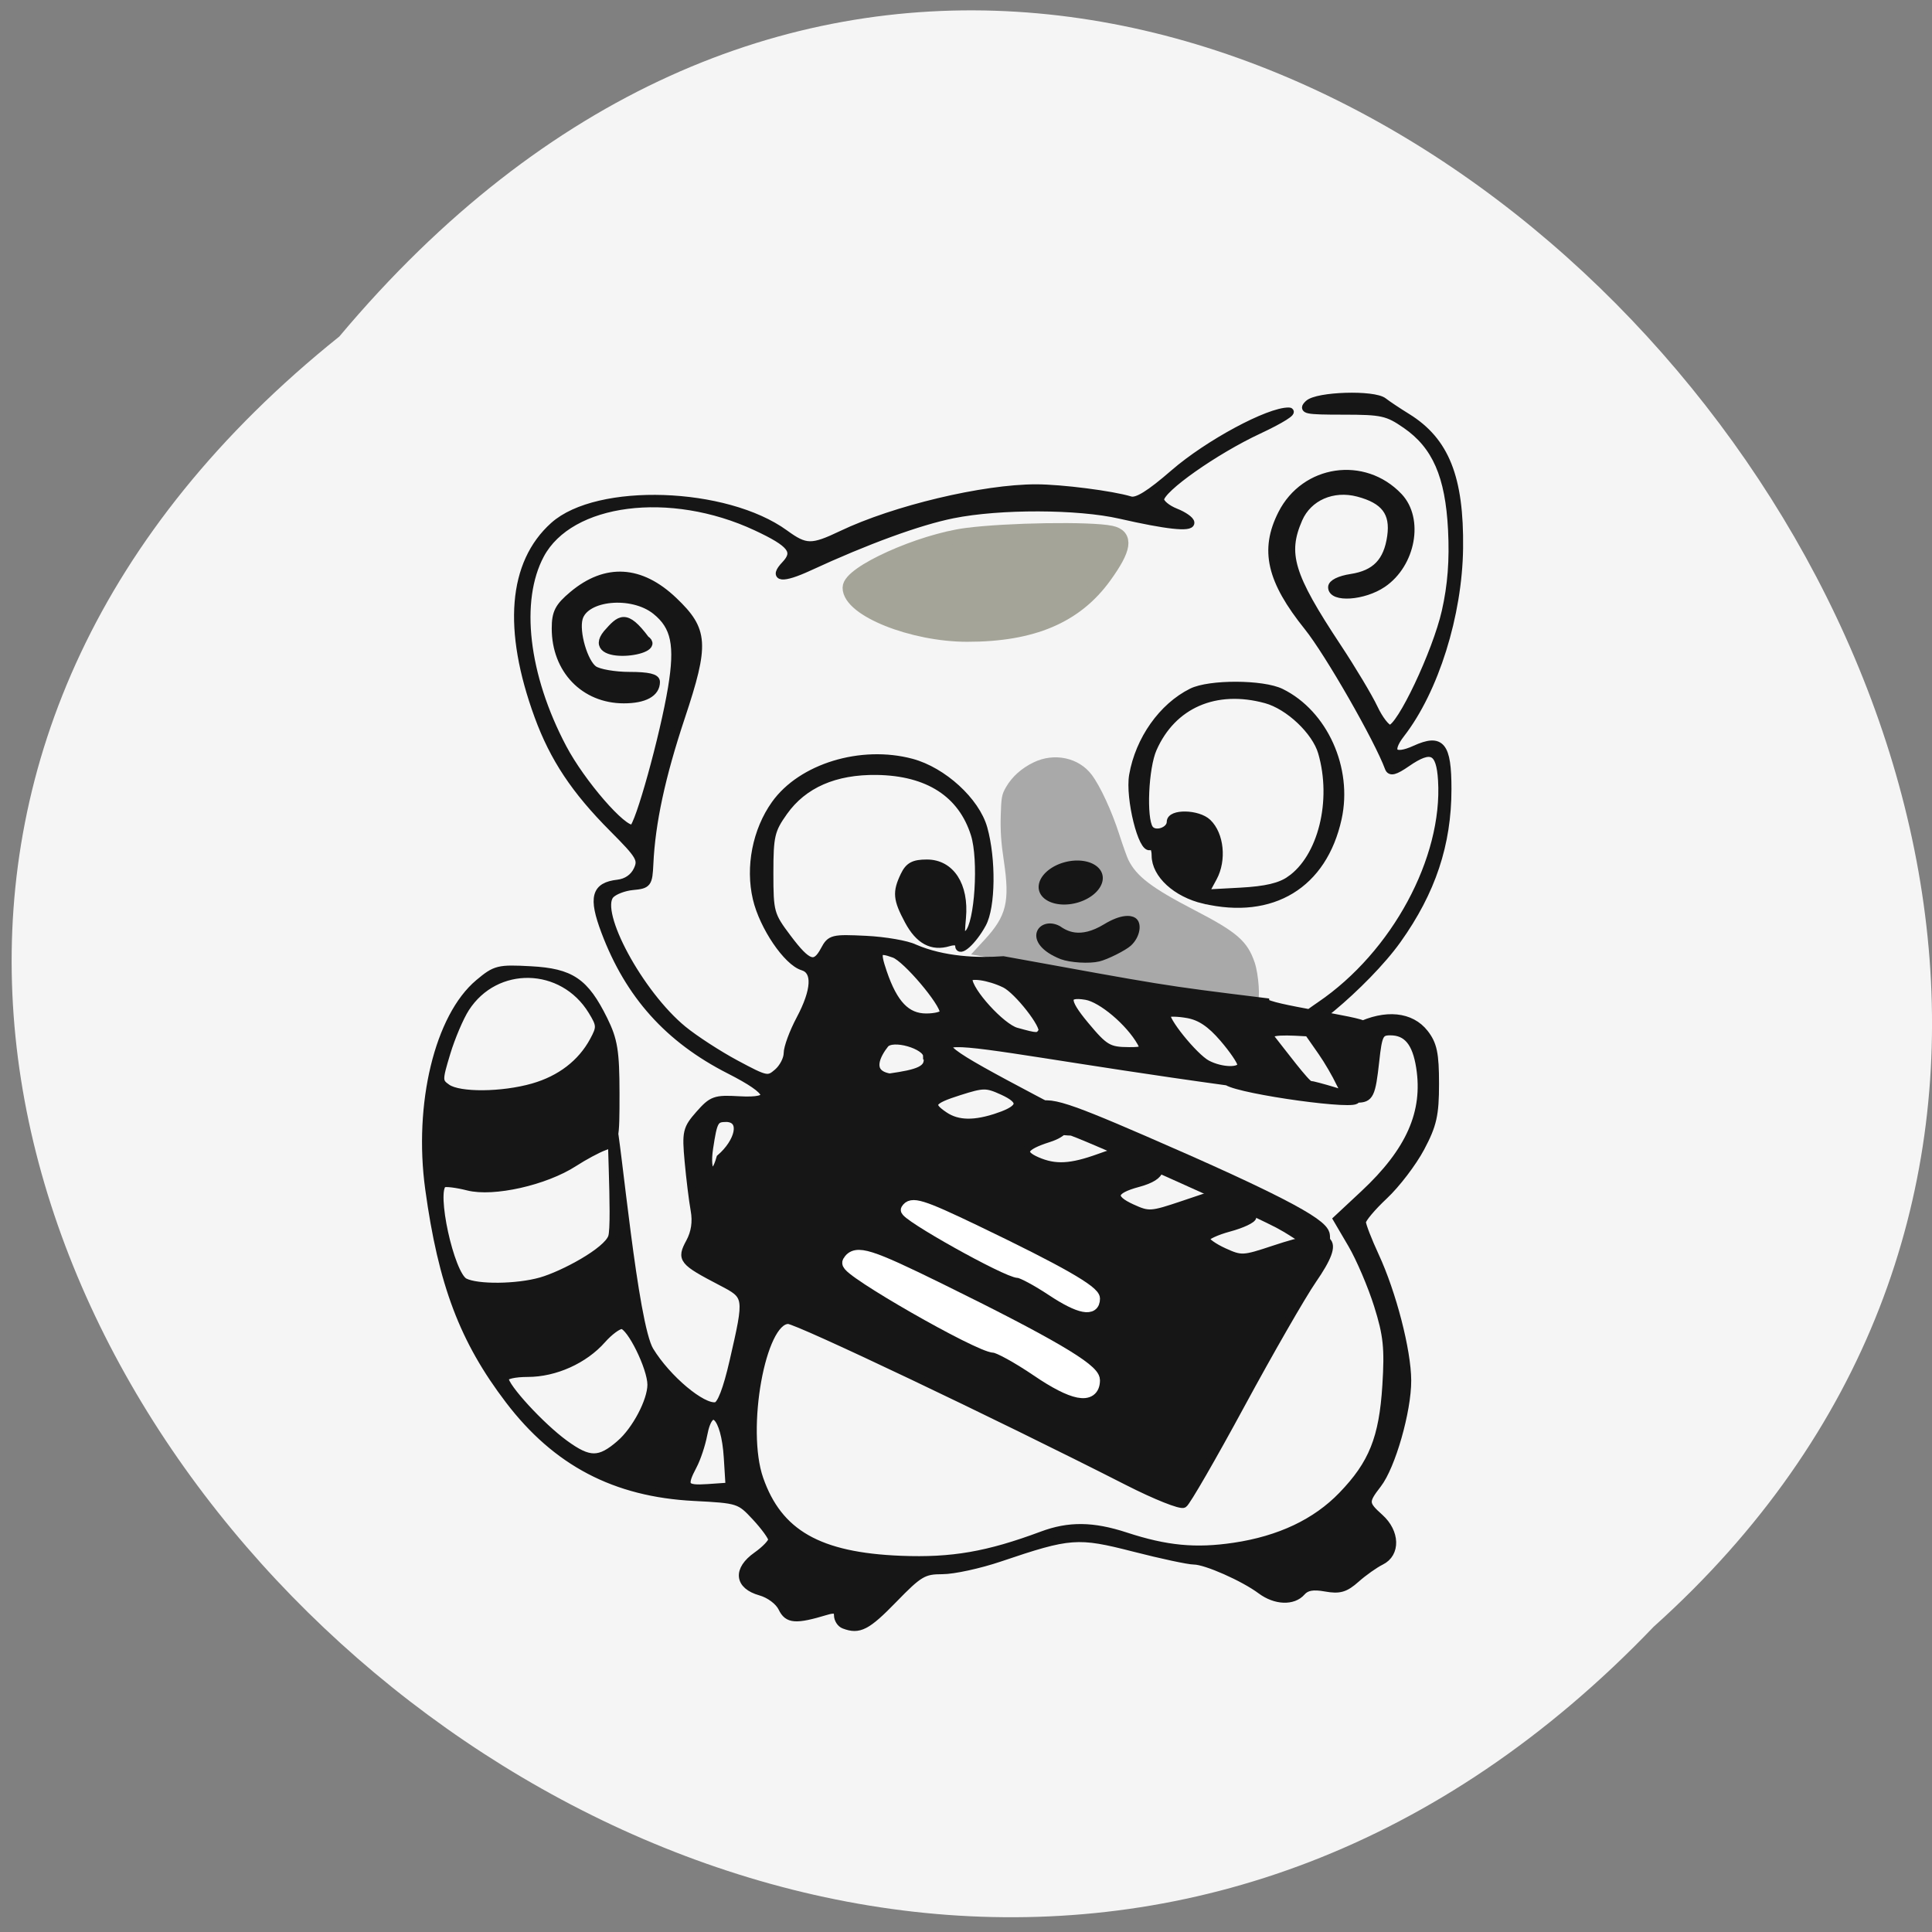 <svg xmlns="http://www.w3.org/2000/svg" xmlns:xlink="http://www.w3.org/1999/xlink" viewBox="0 0 256 256"><rect x="0" y="0" width="256" height="256" fill="#808080" stroke="none"/><defs><path d="m 245.46 129.52 l -97.89 -96.9 c -5.556 -5.502 -16.222 -11.873 -23.7 -14.16 l -39.518 -12.08 c -7.479 -2.286 -18.1 0.391 -23.599 5.948 l -13.441 13.578 c -5.5 5.559 -14.502 14.653 -20 20.21 l -13.44 13.579 c -5.5 5.558 -8.07 16.206 -5.706 23.658 l 12.483 39.39 c 2.363 7.456 8.843 18.06 14.399 23.556 l 97.89 96.9 c 5.558 5.502 14.605 5.455 20.1 -0.101 l 36.26 -36.63 c 5.504 -5.559 14.503 -14.651 20 -20.21 l 36.26 -36.629 c 5.502 -5.56 5.455 -14.606 -0.101 -20.11 z m -178.09 -50.74 c -7.198 0 -13.03 -5.835 -13.03 -13.03 0 -7.197 5.835 -13.03 13.03 -13.03 7.197 0 13.03 5.835 13.03 13.03 -0.001 7.198 -5.836 13.03 -13.03 13.03 z" id="0"/><use id="1" xlink:href="#0"/><clipPath id="2"><use xlink:href="#0"/></clipPath><clipPath clip-path="url(#2)"><use xlink:href="#1"/></clipPath><clipPath clip-path="url(#2)"><use xlink:href="#1"/></clipPath></defs><g color="#000"><path d="M 212.32,840.15 C 342.21,945 152.05,1134.27 37.11,1013.36 -78.08,909.3 101.7,707.34 212.32,840.15 z" transform="matrix(-0.994 0 0 0.987 256.01 -784.64)" fill="#f5f5f5"/></g><path d="m 147.6 129.44 l -18.443 -3.138 l 1.495 -1.621 c 2.951 -3.201 3.432 -5.173 2.603 -10.674 -0.356 -2.36 -0.462 -3.901 -0.406 -5.879 0.069 -2.437 0.129 -2.773 0.663 -3.698 0.778 -1.348 1.997 -2.44 3.572 -3.198 2.626 -1.265 5.745 -0.596 7.379 1.583 1.12 1.493 2.62 4.743 3.606 7.809 0.484 1.505 1.037 3.053 1.23 3.439 1.12 2.246 3.144 3.786 8.914 6.778 5.551 2.879 6.878 4.03 7.809 6.792 0.517 1.532 0.746 5 0.329 4.968 -0.168 -0.013 -8.604 -1.436 -18.748 -3.162 z" fill="#a9a9a9" stroke="#a9a9a9" stroke-width="0.495"/><g transform="matrix(0.978 0 0 0.981 5.317 -0.898)"><path d="m 108.91 220.41 c -0.47 -0.18 -0.854 -0.776 -0.854 -1.324 0 -0.737 -0.4 -0.876 -1.537 -0.535 -4.169 1.252 -5.236 1.173 -6.01 -0.443 -0.429 -0.896 -1.689 -1.837 -2.923 -2.183 -3.02 -0.847 -3.241 -2.979 -0.501 -4.906 1.15 -0.809 2.078 -1.781 2.062 -2.16 -0.016 -0.38 -1.015 -1.748 -2.22 -3.042 -2.154 -2.311 -2.298 -2.357 -8.34 -2.667 -10.703 -0.549 -18.661 -4.707 -25.08 -13.11 -6.177 -8.08 -9.07 -15.698 -10.837 -28.553 -1.573 -11.44 1.295 -23.25 6.752 -27.81 2.261 -1.888 2.654 -1.986 7.04 -1.75 5.48 0.295 7.373 1.575 9.918 6.709 1.364 2.752 1.612 4.272 1.618 9.926 0.006 6.385 -0.062 6.702 -1.576 7.249 -0.87 0.315 -2.703 1.295 -4.072 2.179 -3.912 2.525 -10.944 4.105 -14.385 3.232 -1.546 -0.393 -3.05 -0.574 -3.342 -0.402 -1.519 0.893 0.968 12.255 2.897 13.237 1.711 0.871 7.092 0.814 10.333 -0.11 3.01 -0.859 8.966 -4.04 9.604 -5.95 0.602 -1.805 -0.413 -17.463 0.085 -15.609 0.693 2.577 2.913 27.407 5.089 30.955 2.338 3.815 7.114 7.803 8.935 7.464 0.653 -0.122 1.455 -2.191 2.34 -6.03 2.025 -8.799 2.024 -8.808 -1.631 -10.708 -5.284 -2.748 -5.534 -3.062 -4.283 -5.364 0.712 -1.309 0.928 -2.759 0.644 -4.321 -0.235 -1.293 -0.602 -4.267 -0.817 -6.609 -0.363 -3.961 -0.259 -4.406 1.482 -6.374 1.725 -1.95 2.145 -2.1 5.364 -1.915 4.984 0.286 4.556 -1.061 -1.276 -4.02 -8.26 -4.186 -13.618 -10.134 -16.868 -18.726 -1.751 -4.63 -1.338 -6.158 1.759 -6.509 1.161 -0.131 2.127 -0.794 2.602 -1.786 0.688 -1.437 0.394 -1.939 -3.303 -5.639 -5.124 -5.128 -8.02 -9.476 -10.112 -15.173 -4.295 -11.701 -3.562 -20.649 2.107 -25.713 5.96 -5.324 23.354 -4.737 31.342 1.058 2.804 2.035 3.626 2.047 7.683 0.115 7.144 -3.402 19.21 -6.267 26.355 -6.26 3.435 0.004 10.261 0.874 12.752 1.626 0.893 0.27 2.591 -0.778 5.912 -3.647 4.62 -3.991 12.844 -8.404 15.571 -8.355 0.762 0.014 -1.074 1.169 -4.08 2.567 -5.952 2.768 -13.322 7.946 -13.322 9.36 0 0.488 0.922 1.25 2.05 1.694 1.127 0.444 2.05 1.095 2.05 1.447 0 0.748 -3.272 0.392 -9.564 -1.04 -5.717 -1.301 -16.307 -1.33 -22.648 -0.061 -4.618 0.924 -11.716 3.509 -19.535 7.115 -3.596 1.658 -4.979 1.506 -3.21 -0.352 1.702 -1.789 0.879 -2.859 -3.92 -5.092 -11.652 -5.422 -25.22 -3.677 -29.21 3.757 -3.319 6.188 -2.143 16.292 3.036 26.07 2.515 4.751 8.181 11.263 9.449 10.861 0.805 -0.255 4.196 -12.428 5.278 -18.945 0.962 -5.795 0.436 -8.32 -2.166 -10.402 -3.206 -2.566 -9.576 -1.953 -10.387 0.999 -0.513 1.865 0.69 5.982 2.02 6.905 0.656 0.456 2.825 0.83 4.82 0.83 2.52 0 3.627 0.258 3.627 0.845 0 1.533 -1.6 2.404 -4.406 2.402 -5.368 -0.005 -9.257 -4.04 -9.257 -9.613 0 -2.143 0.409 -2.938 2.34 -4.551 4.496 -3.755 9.201 -3.482 13.697 0.794 4.197 3.992 4.316 5.84 1.012 15.736 -2.666 7.985 -4.02 14.259 -4.278 19.806 -0.125 2.693 -0.25 2.859 -2.302 3.048 -1.193 0.11 -2.551 0.637 -3.02 1.171 -2.02 2.31 3.975 13.359 9.847 18.16 1.57 1.285 4.79 3.369 7.157 4.633 4.143 2.212 4.351 2.255 5.636 1.149 0.734 -0.632 1.334 -1.785 1.334 -2.562 0 -0.778 0.767 -2.852 1.705 -4.611 2.091 -3.919 2.229 -6.527 0.377 -7.086 -2.124 -0.641 -5.372 -5.413 -6.263 -9.2 -1.01 -4.276 -0.04 -9.2 2.501 -12.758 3.568 -4.994 11.673 -7.465 18.513 -5.643 4.253 1.133 8.731 5.214 9.768 8.905 1.175 4.18 1.097 10.594 -0.157 12.9 -1.272 2.341 -3.217 4.093 -3.217 2.898 0 -0.477 -0.523 -0.615 -1.366 -0.361 -2.26 0.682 -4.046 -0.278 -5.477 -2.946 -1.567 -2.921 -1.652 -3.846 -0.562 -6.121 0.62 -1.295 1.292 -1.655 3.084 -1.655 3.243 0 5.192 2.991 4.796 7.359 -0.26 2.867 -0.191 3.047 0.803 2.101 1.38 -1.313 1.93 -9.938 0.851 -13.362 -1.728 -5.487 -6.29 -8.422 -13.243 -8.521 -5.668 -0.081 -9.922 1.775 -12.567 5.483 -1.754 2.459 -1.938 3.243 -1.938 8.261 0 5.32 0.099 5.675 2.438 8.773 2.745 3.635 3.715 3.948 4.962 1.604 0.818 -1.537 1.121 -1.612 5.614 -1.393 2.612 0.127 5.579 0.639 6.594 1.137 3.94 1.698 8.586 1.87 12.05 1.62 21.813 3.942 20.914 3.863 35.53 5.655 0.041 0.797 13.208 2.526 13.26 3.12 0.245 2.804 -14.32 -0.501 -12.472 1.82 1.352 1.698 4.764 6.237 5.228 6.237 0.464 0 5.965 1.563 6.233 1.977 0.724 1.114 -15.479 -1.129 -17.446 -2.356 -41.75 -5.719 -48.871 -9.64 -21.513 4.734 0 1.195 -0.422 2.224 -2.686 2.942 -3.454 1.095 -3.912 1.971 -1.565 2.988 2.454 1.063 4.565 0.953 8.417 -0.439 3.02 -1.09 3.555 -1.113 5.848 -0.243 3.245 1.231 3 2.79 -0.581 3.746 -3.51 0.937 -3.77 1.967 -0.832 3.3 2.283 1.035 2.57 1.017 6.94 -0.451 l 4.559 -1.531 l 2.444 1.276 c 1.344 0.702 2.435 1.569 2.425 1.926 -0.01 0.357 -1.443 1.032 -3.183 1.5 -1.74 0.468 -3.164 1.13 -3.164 1.473 0 0.342 1.099 1.121 2.442 1.73 2.35 1.066 2.606 1.053 6.789 -0.335 8.02 -2.663 9.289 -1.667 5.268 4.147 -1.457 2.108 -5.826 9.68 -9.707 16.828 -3.882 7.148 -7.391 13.204 -7.798 13.457 -0.407 0.253 -3.817 -1.101 -7.578 -3.01 -17.736 -9 -44.762 -21.82 -46 -21.82 -3.568 0 -6.229 14.698 -3.879 21.427 2.566 7.347 8.02 10.449 19.13 10.887 6.93 0.273 11.769 -0.562 19.13 -3.299 3.652 -1.358 6.885 -1.32 11.336 0.132 5.514 1.799 9.473 2.175 14.702 1.398 6.146 -0.913 11.05 -3.227 14.597 -6.889 4.13 -4.261 5.527 -7.736 5.973 -14.852 0.317 -5.05 0.132 -6.807 -1.136 -10.828 -0.833 -2.64 -2.417 -6.338 -3.52 -8.217 l -2.01 -3.417 l 3.661 -3.406 c 6.219 -5.785 8.544 -11.03 7.584 -17.11 -0.526 -3.337 -1.753 -4.811 -4 -4.811 -1.408 0 -1.605 0.389 -1.996 3.954 -0.508 4.625 -0.763 5.143 -2.524 5.143 -0.827 0 -1.684 -0.785 -2.306 -2.112 -0.544 -1.162 -1.654 -3.062 -2.467 -4.224 l -1.479 -2.112 h 1.802 c 0.991 0 3.041 -0.601 4.556 -1.336 3.777 -1.833 7.211 -1.494 9.08 0.896 1.165 1.49 1.434 2.771 1.434 6.823 0 4.203 -0.308 5.568 -1.958 8.664 -1.077 2.02 -3.306 4.933 -4.953 6.471 -1.647 1.538 -2.995 3.138 -2.995 3.555 0 0.417 0.796 2.471 1.769 4.563 2.344 5.04 4.356 12.797 4.369 16.841 0.013 4.105 -2.131 11.578 -4.02 14.01 -1.82 2.342 -1.802 2.646 0.272 4.499 2.208 1.973 2.291 4.867 0.171 5.905 -0.845 0.414 -2.362 1.484 -3.371 2.378 -1.499 1.329 -2.261 1.549 -4.175 1.208 -1.679 -0.3 -2.586 -0.138 -3.203 0.569 -1.169 1.34 -3.583 1.242 -5.555 -0.224 -2.319 -1.725 -7.452 -3.987 -9.04 -3.987 -0.744 0 -4.411 -0.782 -8.149 -1.737 -7.603 -1.943 -8.652 -1.866 -18.15 1.342 -2.76 0.932 -6.276 1.695 -7.812 1.695 -2.537 0 -3.143 0.358 -6.596 3.902 -3.589 3.684 -4.675 4.245 -6.705 3.466 z m -15.785 -22.638 c -0.353 -5.665 -2.375 -7.596 -3.233 -3.087 -0.255 1.34 -0.884 3.226 -1.397 4.192 -1.483 2.788 -1.204 3.212 1.97 2.994 l 2.903 -0.2 z m -14.55 -1.862 c 2.121 -1.835 4.203 -5.779 4.203 -7.96 0 -2.292 -2.821 -7.987 -3.972 -8.02 -0.494 -0.015 -1.685 0.863 -2.648 1.951 -2.423 2.739 -6.399 4.52 -10.09 4.52 -1.768 0 -3.102 0.302 -3.102 0.703 0 1.163 4.878 6.455 8.12 8.81 3.321 2.412 4.699 2.412 7.489 -0.003 z m 13.555 -38.59 c 2.489 -2.131 3.332 -5.243 0.896 -5.361 -1.611 0 -1.768 0.273 -2.346 4.061 -0.517 3.392 0.593 4.387 1.45 1.3 z m 37.746 -5.618 c 3.18 -1.093 3.337 -2.108 0.524 -3.384 -2.192 -0.994 -2.597 -0.992 -5.859 0.039 -3.891 1.229 -4.214 1.756 -1.986 3.24 1.786 1.19 4.071 1.222 7.322 0.105 z m -63.11 -3.95 c 3.699 -1.052 6.535 -3.218 8.184 -6.25 0.989 -1.82 0.974 -2.123 -0.201 -4.04 -3.966 -6.459 -13.03 -6.647 -17.09 -0.355 -0.773 1.198 -1.931 3.911 -2.573 6.03 -1.117 3.682 -1.114 3.887 0.07 4.711 1.643 1.142 7.425 1.094 11.613 -0.096 z m 53.36 -4.235 c -0.021 -1.385 -4.662 -2.774 -5.643 -1.54 -1.031 1.296 -2.512 3.896 0.607 4.436 3.78 -0.541 5.544 -1.011 5.04 -2.896 z m 42.581 1.198 c 0 -0.41 -1.087 -2.01 -2.415 -3.549 -1.711 -1.986 -3.115 -2.928 -4.814 -3.232 -1.319 -0.235 -2.575 -0.26 -2.791 -0.055 -0.576 0.548 3.65 5.793 5.424 6.73 1.93 1.02 4.597 1.081 4.597 0.105 z m -13.58 -2.991 c -1.56 -2.74 -5.321 -5.91 -7.428 -6.259 -2.868 -0.476 -2.898 0.558 -0.114 3.891 2.647 3.169 3.183 3.484 5.945 3.496 1.93 0.009 2.154 -0.149 1.597 -1.127 z m -13.398 -1.474 c 0.485 -0.746 -3.297 -5.567 -5.03 -6.408 -2.151 -1.046 -4.886 -1.429 -4.886 -0.685 0 1.643 4.437 6.503 6.444 7.06 2.852 0.788 2.979 0.789 3.469 0.035 z m -13.329 -2.586 c 0 -1.332 -5.056 -7.281 -6.69 -7.872 -2.266 -0.82 -2.481 -0.463 -1.482 2.465 1.455 4.264 3.177 6.05 5.827 6.05 1.29 0 2.345 -0.292 2.345 -0.648 z m 47.17 2.11 c 0.018 -0.268 1.756 -1.657 3.863 -3.087 10.132 -6.876 17.11 -19.749 16.464 -30.378 -0.245 -4.045 -1.392 -4.609 -4.713 -2.318 -1.625 1.122 -2.26 1.286 -2.495 0.647 -1.436 -3.892 -8.147 -15.563 -10.939 -19.03 -5.07 -6.287 -6.02 -10.41 -3.53 -15.303 3.111 -6.113 11.143 -7.291 15.866 -2.326 2.895 3.043 1.777 9.116 -2.171 11.79 -2.594 1.757 -6.912 2.046 -6.912 0.462 0 -0.531 1.058 -1.053 2.617 -1.29 3.291 -0.501 4.909 -2.176 5.389 -5.581 0.451 -3.197 -0.849 -4.908 -4.444 -5.853 -3.419 -0.898 -6.731 0.545 -8.03 3.498 -2.063 4.697 -1.178 7.62 5.232 17.274 2.02 3.043 4.259 6.772 4.973 8.285 0.715 1.514 1.681 2.752 2.148 2.752 1.369 0 6.255 -10.281 7.511 -15.804 0.801 -3.521 1.063 -6.915 0.853 -11.05 -0.37 -7.284 -2.162 -11.365 -6.218 -14.16 -2.49 -1.716 -3.218 -1.877 -8.477 -1.877 -5.114 0 -5.639 -0.108 -4.729 -0.975 1.193 -1.134 8.884 -1.371 10.203 -0.314 0.454 0.364 1.894 1.321 3.2 2.127 5.184 3.2 7.173 8.184 7.06 17.681 -0.109 9.02 -3.314 19.21 -7.895 25.1 -1.899 2.443 -1.043 3.388 1.872 2.066 3.557 -1.613 4.448 -0.538 4.448 5.374 0 7.45 -2.138 13.852 -6.809 20.385 -4.265 5.966 -14.509 14.466 -14.336 11.896 z m -11.89 -17.289 c -3.759 -0.877 -6.588 -3.461 -6.588 -6.02 0 -0.895 -0.296 -1.453 -0.657 -1.24 -1.128 0.663 -2.925 -6.544 -2.392 -9.594 0.843 -4.824 3.991 -9.267 7.968 -11.244 2.421 -1.203 9.646 -1.179 12.13 0.041 5.821 2.863 9.185 10.301 7.701 17.03 -1.979 8.975 -8.909 13.183 -18.16 11.02 z m 11.665 -2.752 c 4.284 -2.97 6.204 -10.654 4.295 -17.191 -0.837 -2.867 -4.461 -6.285 -7.558 -7.13 -6.837 -1.865 -12.67 0.674 -15.299 6.66 -1.117 2.543 -1.421 9.346 -0.48 10.756 0.685 1.026 2.838 0.341 2.838 -0.904 0 -1.243 3.716 -1.177 5.05 0.09 1.703 1.619 2.055 5.069 0.76 7.45 l -1.144 2.105 l 4.82 -0.259 c 3.44 -0.185 5.364 -0.636 6.72 -1.577 z m -92.57 -33.25 c 1.784 -2.01 2.55 -2.859 5.275 0.781 2.673 1.754 -8.484 3.127 -5.275 -0.781 z" fill="#161616" stroke="#161616"/><g fill="#fff" stroke="#fff"><path d="m 135.21 185.89 c -2.622 -1.775 -5.285 -3.237 -5.918 -3.25 -2.034 -0.042 -20.09 -10.355 -19.605 -11.196 0.837 -1.439 2.581 -0.893 12.186 3.817 14.644 7.181 20.716 10.72 20.716 12.08 0 2.305 -2.582 1.798 -7.378 -1.448 z" stroke-width="2.01"/><path d="m 137.12 175.22 c -2.027 -1.34 -4.087 -2.445 -4.576 -2.454 -1.572 -0.031 -15.537 -7.82 -15.16 -8.455 0.647 -1.087 1.996 -0.674 9.423 2.883 11.323 5.423 16.02 8.096 16.02 9.12 0 1.741 -1.997 1.358 -5.705 -1.093 z" stroke-width="1.54"/></g><path d="m 168.8 166.19 c -3.088 -1.841 -28.28 -12.985 -29.02 -12.999 -2.395 -0.043 -5.464 -0.943 -4.888 -1.815 0.986 -1.493 3.04 -0.926 14.353 3.961 17.247 7.451 24.398 11.123 24.398 12.53 0 2.392 0.809 1.691 -4.839 -1.677 z" fill="#161616" stroke="#161616" stroke-width="2.227"/></g><g fill="#161616" stroke="#161616"><path d="m 149.3 116.59 a 2.538 2.363 0 1 1 -5.076 0 2.538 2.363 0 1 1 5.076 0 z" transform="matrix(1.128 -0.339 0.283 0.756 -56.667 78.55)" stroke-width="2.253"/><path d="m 145.62 127.21 c -1.318 0.304 -3.757 0.159 -5 -0.296 -5.202 -2.065 -2.882 -5.41 -0.294 -4.04 0.89 0.602 2.702 1.807 6.06 -0.233 2.223 -1.352 3.446 -1.175 3.936 -0.862 0.863 0.551 0.545 2.335 -0.604 3.379 -0.68 0.618 -3.062 1.809 -4.094 2.047 z" stroke-width="0.386"/></g><path d="m 147.21 70.6 c 2.055 0.431 1.811 2.082 -0.853 5.77 -3.827 5.298 -9.543 7.726 -18.19 7.726 -7.253 0 -15.576 -3.327 -15.576 -6.227 0 -1.963 9.337 -6.169 15.475 -6.972 5.344 -0.699 16.409 -0.871 19.14 -0.298 z" fill="#a4a498" stroke="#a4a498" stroke-width="1.889"/></svg>